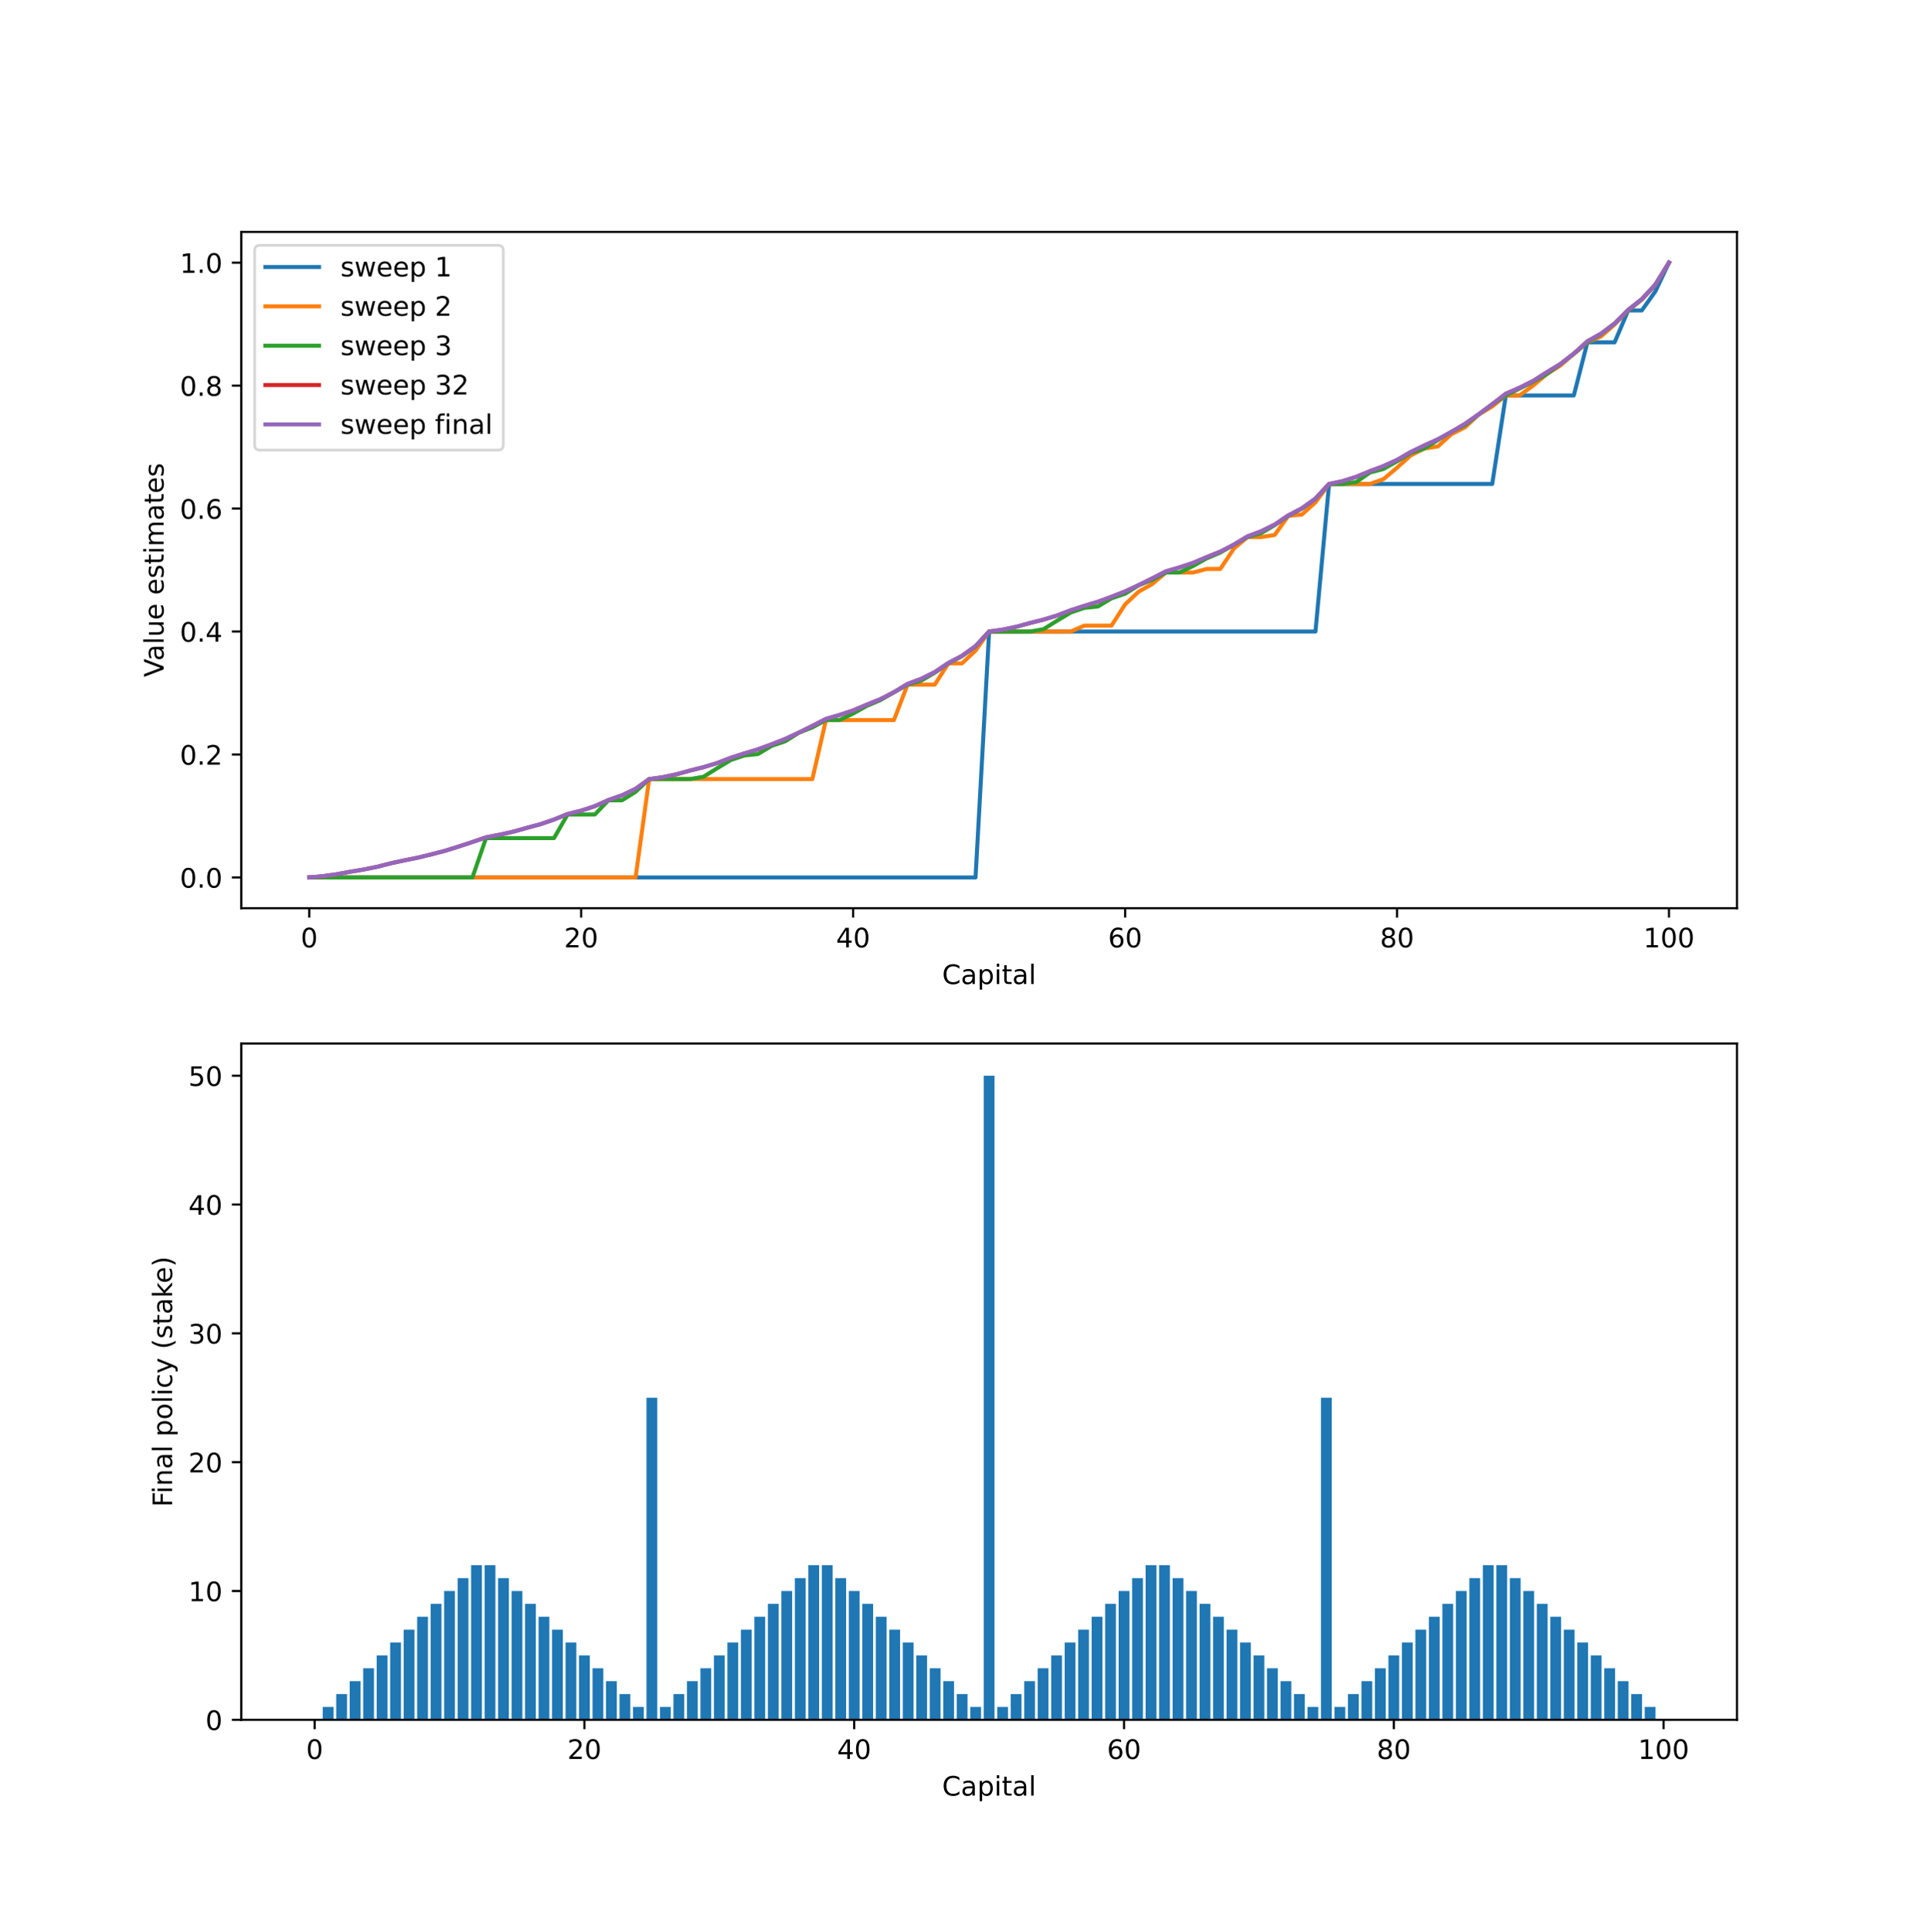 <?xml version="1.0" encoding="utf-8" standalone="no"?>
<!DOCTYPE svg PUBLIC "-//W3C//DTD SVG 1.1//EN"
  "http://www.w3.org/Graphics/SVG/1.1/DTD/svg11.dtd">
<!-- Created with matplotlib (https://matplotlib.org/) -->
<svg height="720.72pt" version="1.1" viewBox="0 0 720 720.72" width="720pt" xmlns="http://www.w3.org/2000/svg" xmlns:xlink="http://www.w3.org/1999/xlink">
 <defs>
  <style type="text/css">*{stroke-linecap:butt;stroke-linejoin:round;}</style>
 </defs>
 <g id="figure_1">
  <g id="patch_1">
   <path d="M 0 720.72 
L 720 720.72 
L 720 0 
L 0 0 
z
" style="fill:#ffffff;"/>
  </g>
  <g id="axes_1">
   <g id="patch_2">
    <path d="M 90 338.738 
L 648 338.738 
L 648 86.486 
L 90 86.486 
z
" style="fill:#ffffff;"/>
   </g>
   <g id="matplotlib.axis_1">
    <g id="xtick_1">
     <g id="line2d_1">
      <defs>
       <path d="M 0 0 
L 0 3.5 
" id="m6b351e60d0" style="stroke:#000000;stroke-width:0.8;"/>
      </defs>
      <g>
       <use style="stroke:#000000;stroke-width:0.8;" x="115.364" xlink:href="#m6b351e60d0" y="338.738"/>
      </g>
     </g>
     <g id="text_1">
      <!-- 0 -->
      <g transform="translate(112.182 353.337)scale(0.1 -0.1)">
       <defs>
        <path d="M 31.781 66.406 
Q 24.172 66.406 20.328 58.906 
Q 16.5 51.422 16.5 36.375 
Q 16.5 21.391 20.328 13.891 
Q 24.172 6.391 31.781 6.391 
Q 39.453 6.391 43.281 13.891 
Q 47.125 21.391 47.125 36.375 
Q 47.125 51.422 43.281 58.906 
Q 39.453 66.406 31.781 66.406 
z
M 31.781 74.219 
Q 44.047 74.219 50.516 64.516 
Q 56.984 54.828 56.984 36.375 
Q 56.984 17.969 50.516 8.266 
Q 44.047 -1.422 31.781 -1.422 
Q 19.531 -1.422 13.062 8.266 
Q 6.594 17.969 6.594 36.375 
Q 6.594 54.828 13.062 64.516 
Q 19.531 74.219 31.781 74.219 
z
" id="DejaVuSans-48"/>
       </defs>
       <use xlink:href="#DejaVuSans-48"/>
      </g>
     </g>
    </g>
    <g id="xtick_2">
     <g id="line2d_2">
      <g>
       <use style="stroke:#000000;stroke-width:0.8;" x="216.818" xlink:href="#m6b351e60d0" y="338.738"/>
      </g>
     </g>
     <g id="text_2">
      <!-- 20 -->
      <g transform="translate(210.456 353.337)scale(0.1 -0.1)">
       <defs>
        <path d="M 19.188 8.297 
L 53.609 8.297 
L 53.609 0 
L 7.328 0 
L 7.328 8.297 
Q 12.938 14.109 22.625 23.891 
Q 32.328 33.688 34.812 36.531 
Q 39.547 41.844 41.422 45.531 
Q 43.312 49.219 43.312 52.781 
Q 43.312 58.594 39.234 62.25 
Q 35.156 65.922 28.609 65.922 
Q 23.969 65.922 18.812 64.312 
Q 13.672 62.703 7.812 59.422 
L 7.812 69.391 
Q 13.766 71.781 18.938 73 
Q 24.125 74.219 28.422 74.219 
Q 39.75 74.219 46.484 68.547 
Q 53.219 62.891 53.219 53.422 
Q 53.219 48.922 51.531 44.891 
Q 49.859 40.875 45.406 35.406 
Q 44.188 33.984 37.641 27.219 
Q 31.109 20.453 19.188 8.297 
z
" id="DejaVuSans-50"/>
       </defs>
       <use xlink:href="#DejaVuSans-50"/>
       <use x="63.623" xlink:href="#DejaVuSans-48"/>
      </g>
     </g>
    </g>
    <g id="xtick_3">
     <g id="line2d_3">
      <g>
       <use style="stroke:#000000;stroke-width:0.8;" x="318.273" xlink:href="#m6b351e60d0" y="338.738"/>
      </g>
     </g>
     <g id="text_3">
      <!-- 40 -->
      <g transform="translate(311.91 353.337)scale(0.1 -0.1)">
       <defs>
        <path d="M 37.797 64.312 
L 12.891 25.391 
L 37.797 25.391 
z
M 35.203 72.906 
L 47.609 72.906 
L 47.609 25.391 
L 58.016 25.391 
L 58.016 17.188 
L 47.609 17.188 
L 47.609 0 
L 37.797 0 
L 37.797 17.188 
L 4.891 17.188 
L 4.891 26.703 
z
" id="DejaVuSans-52"/>
       </defs>
       <use xlink:href="#DejaVuSans-52"/>
       <use x="63.623" xlink:href="#DejaVuSans-48"/>
      </g>
     </g>
    </g>
    <g id="xtick_4">
     <g id="line2d_4">
      <g>
       <use style="stroke:#000000;stroke-width:0.8;" x="419.727" xlink:href="#m6b351e60d0" y="338.738"/>
      </g>
     </g>
     <g id="text_4">
      <!-- 60 -->
      <g transform="translate(413.365 353.337)scale(0.1 -0.1)">
       <defs>
        <path d="M 33.016 40.375 
Q 26.375 40.375 22.484 35.828 
Q 18.609 31.297 18.609 23.391 
Q 18.609 15.531 22.484 10.953 
Q 26.375 6.391 33.016 6.391 
Q 39.656 6.391 43.531 10.953 
Q 47.406 15.531 47.406 23.391 
Q 47.406 31.297 43.531 35.828 
Q 39.656 40.375 33.016 40.375 
z
M 52.594 71.297 
L 52.594 62.312 
Q 48.875 64.062 45.094 64.984 
Q 41.312 65.922 37.594 65.922 
Q 27.828 65.922 22.672 59.328 
Q 17.531 52.734 16.797 39.406 
Q 19.672 43.656 24.016 45.922 
Q 28.375 48.188 33.594 48.188 
Q 44.578 48.188 50.953 41.516 
Q 57.328 34.859 57.328 23.391 
Q 57.328 12.156 50.688 5.359 
Q 44.047 -1.422 33.016 -1.422 
Q 20.359 -1.422 13.672 8.266 
Q 6.984 17.969 6.984 36.375 
Q 6.984 53.656 15.188 63.938 
Q 23.391 74.219 37.203 74.219 
Q 40.922 74.219 44.703 73.484 
Q 48.484 72.75 52.594 71.297 
z
" id="DejaVuSans-54"/>
       </defs>
       <use xlink:href="#DejaVuSans-54"/>
       <use x="63.623" xlink:href="#DejaVuSans-48"/>
      </g>
     </g>
    </g>
    <g id="xtick_5">
     <g id="line2d_5">
      <g>
       <use style="stroke:#000000;stroke-width:0.8;" x="521.182" xlink:href="#m6b351e60d0" y="338.738"/>
      </g>
     </g>
     <g id="text_5">
      <!-- 80 -->
      <g transform="translate(514.819 353.337)scale(0.1 -0.1)">
       <defs>
        <path d="M 31.781 34.625 
Q 24.75 34.625 20.719 30.859 
Q 16.703 27.094 16.703 20.516 
Q 16.703 13.922 20.719 10.156 
Q 24.75 6.391 31.781 6.391 
Q 38.812 6.391 42.859 10.172 
Q 46.922 13.969 46.922 20.516 
Q 46.922 27.094 42.891 30.859 
Q 38.875 34.625 31.781 34.625 
z
M 21.922 38.812 
Q 15.578 40.375 12.031 44.719 
Q 8.5 49.078 8.5 55.328 
Q 8.5 64.062 14.719 69.141 
Q 20.953 74.219 31.781 74.219 
Q 42.672 74.219 48.875 69.141 
Q 55.078 64.062 55.078 55.328 
Q 55.078 49.078 51.531 44.719 
Q 48 40.375 41.703 38.812 
Q 48.828 37.156 52.797 32.312 
Q 56.781 27.484 56.781 20.516 
Q 56.781 9.906 50.312 4.234 
Q 43.844 -1.422 31.781 -1.422 
Q 19.734 -1.422 13.25 4.234 
Q 6.781 9.906 6.781 20.516 
Q 6.781 27.484 10.781 32.312 
Q 14.797 37.156 21.922 38.812 
z
M 18.312 54.391 
Q 18.312 48.734 21.844 45.562 
Q 25.391 42.391 31.781 42.391 
Q 38.141 42.391 41.719 45.562 
Q 45.312 48.734 45.312 54.391 
Q 45.312 60.062 41.719 63.234 
Q 38.141 66.406 31.781 66.406 
Q 25.391 66.406 21.844 63.234 
Q 18.312 60.062 18.312 54.391 
z
" id="DejaVuSans-56"/>
       </defs>
       <use xlink:href="#DejaVuSans-56"/>
       <use x="63.623" xlink:href="#DejaVuSans-48"/>
      </g>
     </g>
    </g>
    <g id="xtick_6">
     <g id="line2d_6">
      <g>
       <use style="stroke:#000000;stroke-width:0.8;" x="622.636" xlink:href="#m6b351e60d0" y="338.738"/>
      </g>
     </g>
     <g id="text_6">
      <!-- 100 -->
      <g transform="translate(613.093 353.337)scale(0.1 -0.1)">
       <defs>
        <path d="M 12.406 8.297 
L 28.516 8.297 
L 28.516 63.922 
L 10.984 60.406 
L 10.984 69.391 
L 28.422 72.906 
L 38.281 72.906 
L 38.281 8.297 
L 54.391 8.297 
L 54.391 0 
L 12.406 0 
z
" id="DejaVuSans-49"/>
       </defs>
       <use xlink:href="#DejaVuSans-49"/>
       <use x="63.623" xlink:href="#DejaVuSans-48"/>
       <use x="127.246" xlink:href="#DejaVuSans-48"/>
      </g>
     </g>
    </g>
    <g id="text_7">
     <!-- Capital -->
     <g transform="translate(351.468 367.015)scale(0.1 -0.1)">
      <defs>
       <path d="M 64.406 67.281 
L 64.406 56.891 
Q 59.422 61.531 53.781 63.812 
Q 48.141 66.109 41.797 66.109 
Q 29.297 66.109 22.656 58.469 
Q 16.016 50.828 16.016 36.375 
Q 16.016 21.969 22.656 14.328 
Q 29.297 6.688 41.797 6.688 
Q 48.141 6.688 53.781 8.984 
Q 59.422 11.281 64.406 15.922 
L 64.406 5.609 
Q 59.234 2.094 53.438 0.328 
Q 47.656 -1.422 41.219 -1.422 
Q 24.656 -1.422 15.125 8.703 
Q 5.609 18.844 5.609 36.375 
Q 5.609 53.953 15.125 64.078 
Q 24.656 74.219 41.219 74.219 
Q 47.75 74.219 53.531 72.484 
Q 59.328 70.75 64.406 67.281 
z
" id="DejaVuSans-67"/>
       <path d="M 34.281 27.484 
Q 23.391 27.484 19.188 25 
Q 14.984 22.516 14.984 16.5 
Q 14.984 11.719 18.141 8.906 
Q 21.297 6.109 26.703 6.109 
Q 34.188 6.109 38.703 11.406 
Q 43.219 16.703 43.219 25.484 
L 43.219 27.484 
z
M 52.203 31.203 
L 52.203 0 
L 43.219 0 
L 43.219 8.297 
Q 40.141 3.328 35.547 0.953 
Q 30.953 -1.422 24.312 -1.422 
Q 15.922 -1.422 10.953 3.297 
Q 6 8.016 6 15.922 
Q 6 25.141 12.172 29.828 
Q 18.359 34.516 30.609 34.516 
L 43.219 34.516 
L 43.219 35.406 
Q 43.219 41.609 39.141 45 
Q 35.062 48.391 27.688 48.391 
Q 23 48.391 18.547 47.266 
Q 14.109 46.141 10.016 43.891 
L 10.016 52.203 
Q 14.938 54.109 19.578 55.047 
Q 24.219 56 28.609 56 
Q 40.484 56 46.344 49.844 
Q 52.203 43.703 52.203 31.203 
z
" id="DejaVuSans-97"/>
       <path d="M 18.109 8.203 
L 18.109 -20.797 
L 9.078 -20.797 
L 9.078 54.688 
L 18.109 54.688 
L 18.109 46.391 
Q 20.953 51.266 25.266 53.625 
Q 29.594 56 35.594 56 
Q 45.562 56 51.781 48.094 
Q 58.016 40.188 58.016 27.297 
Q 58.016 14.406 51.781 6.484 
Q 45.562 -1.422 35.594 -1.422 
Q 29.594 -1.422 25.266 0.953 
Q 20.953 3.328 18.109 8.203 
z
M 48.688 27.297 
Q 48.688 37.203 44.609 42.844 
Q 40.531 48.484 33.406 48.484 
Q 26.266 48.484 22.188 42.844 
Q 18.109 37.203 18.109 27.297 
Q 18.109 17.391 22.188 11.75 
Q 26.266 6.109 33.406 6.109 
Q 40.531 6.109 44.609 11.75 
Q 48.688 17.391 48.688 27.297 
z
" id="DejaVuSans-112"/>
       <path d="M 9.422 54.688 
L 18.406 54.688 
L 18.406 0 
L 9.422 0 
z
M 9.422 75.984 
L 18.406 75.984 
L 18.406 64.594 
L 9.422 64.594 
z
" id="DejaVuSans-105"/>
       <path d="M 18.312 70.219 
L 18.312 54.688 
L 36.812 54.688 
L 36.812 47.703 
L 18.312 47.703 
L 18.312 18.016 
Q 18.312 11.328 20.141 9.422 
Q 21.969 7.516 27.594 7.516 
L 36.812 7.516 
L 36.812 0 
L 27.594 0 
Q 17.188 0 13.234 3.875 
Q 9.281 7.766 9.281 18.016 
L 9.281 47.703 
L 2.688 47.703 
L 2.688 54.688 
L 9.281 54.688 
L 9.281 70.219 
z
" id="DejaVuSans-116"/>
       <path d="M 9.422 75.984 
L 18.406 75.984 
L 18.406 0 
L 9.422 0 
z
" id="DejaVuSans-108"/>
      </defs>
      <use xlink:href="#DejaVuSans-67"/>
      <use x="69.824" xlink:href="#DejaVuSans-97"/>
      <use x="131.104" xlink:href="#DejaVuSans-112"/>
      <use x="194.58" xlink:href="#DejaVuSans-105"/>
      <use x="222.363" xlink:href="#DejaVuSans-116"/>
      <use x="261.572" xlink:href="#DejaVuSans-97"/>
      <use x="322.852" xlink:href="#DejaVuSans-108"/>
     </g>
    </g>
   </g>
   <g id="matplotlib.axis_2">
    <g id="ytick_1">
     <g id="line2d_7">
      <defs>
       <path d="M 0 0 
L -3.5 0 
" id="mf29c9a1f19" style="stroke:#000000;stroke-width:0.8;"/>
      </defs>
      <g>
       <use style="stroke:#000000;stroke-width:0.8;" x="90" xlink:href="#mf29c9a1f19" y="327.272"/>
      </g>
     </g>
     <g id="text_8">
      <!-- 0.0 -->
      <g transform="translate(67.097 331.072)scale(0.1 -0.1)">
       <defs>
        <path d="M 10.688 12.406 
L 21 12.406 
L 21 0 
L 10.688 0 
z
" id="DejaVuSans-46"/>
       </defs>
       <use xlink:href="#DejaVuSans-48"/>
       <use x="63.623" xlink:href="#DejaVuSans-46"/>
       <use x="95.41" xlink:href="#DejaVuSans-48"/>
      </g>
     </g>
    </g>
    <g id="ytick_2">
     <g id="line2d_8">
      <g>
       <use style="stroke:#000000;stroke-width:0.8;" x="90" xlink:href="#mf29c9a1f19" y="281.408"/>
      </g>
     </g>
     <g id="text_9">
      <!-- 0.2 -->
      <g transform="translate(67.097 285.208)scale(0.1 -0.1)">
       <use xlink:href="#DejaVuSans-48"/>
       <use x="63.623" xlink:href="#DejaVuSans-46"/>
       <use x="95.41" xlink:href="#DejaVuSans-50"/>
      </g>
     </g>
    </g>
    <g id="ytick_3">
     <g id="line2d_9">
      <g>
       <use style="stroke:#000000;stroke-width:0.8;" x="90" xlink:href="#mf29c9a1f19" y="235.544"/>
      </g>
     </g>
     <g id="text_10">
      <!-- 0.4 -->
      <g transform="translate(67.097 239.344)scale(0.1 -0.1)">
       <use xlink:href="#DejaVuSans-48"/>
       <use x="63.623" xlink:href="#DejaVuSans-46"/>
       <use x="95.41" xlink:href="#DejaVuSans-52"/>
      </g>
     </g>
    </g>
    <g id="ytick_4">
     <g id="line2d_10">
      <g>
       <use style="stroke:#000000;stroke-width:0.8;" x="90" xlink:href="#mf29c9a1f19" y="189.68"/>
      </g>
     </g>
     <g id="text_11">
      <!-- 0.6 -->
      <g transform="translate(67.097 193.48)scale(0.1 -0.1)">
       <use xlink:href="#DejaVuSans-48"/>
       <use x="63.623" xlink:href="#DejaVuSans-46"/>
       <use x="95.41" xlink:href="#DejaVuSans-54"/>
      </g>
     </g>
    </g>
    <g id="ytick_5">
     <g id="line2d_11">
      <g>
       <use style="stroke:#000000;stroke-width:0.8;" x="90" xlink:href="#mf29c9a1f19" y="143.816"/>
      </g>
     </g>
     <g id="text_12">
      <!-- 0.8 -->
      <g transform="translate(67.097 147.616)scale(0.1 -0.1)">
       <use xlink:href="#DejaVuSans-48"/>
       <use x="63.623" xlink:href="#DejaVuSans-46"/>
       <use x="95.41" xlink:href="#DejaVuSans-56"/>
      </g>
     </g>
    </g>
    <g id="ytick_6">
     <g id="line2d_12">
      <g>
       <use style="stroke:#000000;stroke-width:0.8;" x="90" xlink:href="#mf29c9a1f19" y="97.952"/>
      </g>
     </g>
     <g id="text_13">
      <!-- 1.0 -->
      <g transform="translate(67.097 101.752)scale(0.1 -0.1)">
       <use xlink:href="#DejaVuSans-49"/>
       <use x="63.623" xlink:href="#DejaVuSans-46"/>
       <use x="95.41" xlink:href="#DejaVuSans-48"/>
      </g>
     </g>
    </g>
    <g id="text_14">
     <!-- Value estimates -->
     <g transform="translate(61.017 252.539)rotate(-90)scale(0.1 -0.1)">
      <defs>
       <path d="M 28.609 0 
L 0.781 72.906 
L 11.078 72.906 
L 34.188 11.531 
L 57.328 72.906 
L 67.578 72.906 
L 39.797 0 
z
" id="DejaVuSans-86"/>
       <path d="M 8.5 21.578 
L 8.5 54.688 
L 17.484 54.688 
L 17.484 21.922 
Q 17.484 14.156 20.5 10.266 
Q 23.531 6.391 29.594 6.391 
Q 36.859 6.391 41.078 11.031 
Q 45.312 15.672 45.312 23.688 
L 45.312 54.688 
L 54.297 54.688 
L 54.297 0 
L 45.312 0 
L 45.312 8.406 
Q 42.047 3.422 37.719 1 
Q 33.406 -1.422 27.688 -1.422 
Q 18.266 -1.422 13.375 4.438 
Q 8.5 10.297 8.5 21.578 
z
M 31.109 56 
z
" id="DejaVuSans-117"/>
       <path d="M 56.203 29.594 
L 56.203 25.203 
L 14.891 25.203 
Q 15.484 15.922 20.484 11.062 
Q 25.484 6.203 34.422 6.203 
Q 39.594 6.203 44.453 7.469 
Q 49.312 8.734 54.109 11.281 
L 54.109 2.781 
Q 49.266 0.734 44.188 -0.344 
Q 39.109 -1.422 33.891 -1.422 
Q 20.797 -1.422 13.156 6.188 
Q 5.516 13.812 5.516 26.812 
Q 5.516 40.234 12.766 48.109 
Q 20.016 56 32.328 56 
Q 43.359 56 49.781 48.891 
Q 56.203 41.797 56.203 29.594 
z
M 47.219 32.234 
Q 47.125 39.594 43.094 43.984 
Q 39.062 48.391 32.422 48.391 
Q 24.906 48.391 20.391 44.141 
Q 15.875 39.891 15.188 32.172 
z
" id="DejaVuSans-101"/>
       <path id="DejaVuSans-32"/>
       <path d="M 44.281 53.078 
L 44.281 44.578 
Q 40.484 46.531 36.375 47.5 
Q 32.281 48.484 27.875 48.484 
Q 21.188 48.484 17.844 46.438 
Q 14.5 44.391 14.5 40.281 
Q 14.5 37.156 16.891 35.375 
Q 19.281 33.594 26.516 31.984 
L 29.594 31.297 
Q 39.156 29.25 43.188 25.516 
Q 47.219 21.781 47.219 15.094 
Q 47.219 7.469 41.188 3.016 
Q 35.156 -1.422 24.609 -1.422 
Q 20.219 -1.422 15.453 -0.562 
Q 10.688 0.297 5.422 2 
L 5.422 11.281 
Q 10.406 8.688 15.234 7.391 
Q 20.062 6.109 24.812 6.109 
Q 31.156 6.109 34.562 8.281 
Q 37.984 10.453 37.984 14.406 
Q 37.984 18.062 35.516 20.016 
Q 33.062 21.969 24.703 23.781 
L 21.578 24.516 
Q 13.234 26.266 9.516 29.906 
Q 5.812 33.547 5.812 39.891 
Q 5.812 47.609 11.281 51.797 
Q 16.75 56 26.812 56 
Q 31.781 56 36.172 55.266 
Q 40.578 54.547 44.281 53.078 
z
" id="DejaVuSans-115"/>
       <path d="M 52 44.188 
Q 55.375 50.25 60.062 53.125 
Q 64.75 56 71.094 56 
Q 79.641 56 84.281 50.016 
Q 88.922 44.047 88.922 33.016 
L 88.922 0 
L 79.891 0 
L 79.891 32.719 
Q 79.891 40.578 77.094 44.375 
Q 74.312 48.188 68.609 48.188 
Q 61.625 48.188 57.562 43.547 
Q 53.516 38.922 53.516 30.906 
L 53.516 0 
L 44.484 0 
L 44.484 32.719 
Q 44.484 40.625 41.703 44.406 
Q 38.922 48.188 33.109 48.188 
Q 26.219 48.188 22.156 43.531 
Q 18.109 38.875 18.109 30.906 
L 18.109 0 
L 9.078 0 
L 9.078 54.688 
L 18.109 54.688 
L 18.109 46.188 
Q 21.188 51.219 25.484 53.609 
Q 29.781 56 35.688 56 
Q 41.656 56 45.828 52.969 
Q 50 49.953 52 44.188 
z
" id="DejaVuSans-109"/>
      </defs>
      <use xlink:href="#DejaVuSans-86"/>
      <use x="60.658" xlink:href="#DejaVuSans-97"/>
      <use x="121.938" xlink:href="#DejaVuSans-108"/>
      <use x="149.721" xlink:href="#DejaVuSans-117"/>
      <use x="213.1" xlink:href="#DejaVuSans-101"/>
      <use x="274.623" xlink:href="#DejaVuSans-32"/>
      <use x="306.41" xlink:href="#DejaVuSans-101"/>
      <use x="367.934" xlink:href="#DejaVuSans-115"/>
      <use x="420.033" xlink:href="#DejaVuSans-116"/>
      <use x="459.242" xlink:href="#DejaVuSans-105"/>
      <use x="487.025" xlink:href="#DejaVuSans-109"/>
      <use x="584.438" xlink:href="#DejaVuSans-97"/>
      <use x="645.717" xlink:href="#DejaVuSans-116"/>
      <use x="684.926" xlink:href="#DejaVuSans-101"/>
      <use x="746.449" xlink:href="#DejaVuSans-115"/>
     </g>
    </g>
   </g>
   <g id="line2d_13">
    <path clip-path="url(#pc346e6a079)" d="M 115.364 327.272 
L 120.436 327.272 
L 125.509 327.272 
L 130.582 327.272 
L 135.655 327.272 
L 140.727 327.272 
L 145.8 327.272 
L 150.873 327.272 
L 155.945 327.272 
L 161.018 327.272 
L 166.091 327.272 
L 171.164 327.272 
L 176.236 327.272 
L 181.309 327.272 
L 186.382 327.272 
L 191.455 327.272 
L 196.527 327.272 
L 201.6 327.272 
L 206.673 327.272 
L 211.745 327.272 
L 216.818 327.272 
L 221.891 327.272 
L 226.964 327.272 
L 232.036 327.272 
L 237.109 327.272 
L 242.182 327.272 
L 247.255 327.272 
L 252.327 327.272 
L 257.4 327.272 
L 262.473 327.272 
L 267.545 327.272 
L 272.618 327.272 
L 277.691 327.272 
L 282.764 327.272 
L 287.836 327.272 
L 292.909 327.272 
L 297.982 327.272 
L 303.055 327.272 
L 308.127 327.272 
L 313.2 327.272 
L 318.273 327.272 
L 323.345 327.272 
L 328.418 327.272 
L 333.491 327.272 
L 338.564 327.272 
L 343.636 327.272 
L 348.709 327.272 
L 353.782 327.272 
L 358.855 327.272 
L 363.927 327.272 
L 369 235.544 
L 374.073 235.544 
L 379.145 235.544 
L 384.218 235.544 
L 389.291 235.544 
L 394.364 235.544 
L 399.436 235.544 
L 404.509 235.544 
L 409.582 235.544 
L 414.655 235.544 
L 419.727 235.544 
L 424.8 235.544 
L 429.873 235.544 
L 434.945 235.544 
L 440.018 235.544 
L 445.091 235.544 
L 450.164 235.544 
L 455.236 235.544 
L 460.309 235.544 
L 465.382 235.544 
L 470.455 235.544 
L 475.527 235.544 
L 480.6 235.544 
L 485.673 235.544 
L 490.745 235.544 
L 495.818 180.508 
L 500.891 180.508 
L 505.964 180.508 
L 511.036 180.508 
L 516.109 180.508 
L 521.182 180.508 
L 526.255 180.508 
L 531.327 180.508 
L 536.4 180.508 
L 541.473 180.508 
L 546.545 180.508 
L 551.618 180.508 
L 556.691 180.508 
L 561.764 147.486 
L 566.836 147.486 
L 571.909 147.486 
L 576.982 147.486 
L 582.055 147.486 
L 587.127 147.486 
L 592.2 127.672 
L 597.273 127.672 
L 602.345 127.672 
L 607.418 115.784 
L 612.491 115.784 
L 617.564 108.652 
L 622.636 97.952 
" style="fill:none;stroke:#1f77b4;stroke-linecap:square;stroke-width:1.5;"/>
   </g>
   <g id="line2d_14">
    <path clip-path="url(#pc346e6a079)" d="M 115.364 327.272 
L 120.436 327.272 
L 125.509 327.272 
L 130.582 327.272 
L 135.655 327.272 
L 140.727 327.272 
L 145.8 327.272 
L 150.873 327.272 
L 155.945 327.272 
L 161.018 327.272 
L 166.091 327.272 
L 171.164 327.272 
L 176.236 327.272 
L 181.309 327.272 
L 186.382 327.272 
L 191.455 327.272 
L 196.527 327.272 
L 201.6 327.272 
L 206.673 327.272 
L 211.745 327.272 
L 216.818 327.272 
L 221.891 327.272 
L 226.964 327.272 
L 232.036 327.272 
L 237.109 327.272 
L 242.182 290.581 
L 247.255 290.581 
L 252.327 290.581 
L 257.4 290.581 
L 262.473 290.581 
L 267.545 290.581 
L 272.618 290.581 
L 277.691 290.581 
L 282.764 290.581 
L 287.836 290.581 
L 292.909 290.581 
L 297.982 290.581 
L 303.055 290.581 
L 308.127 268.566 
L 313.2 268.566 
L 318.273 268.566 
L 323.345 268.566 
L 328.418 268.566 
L 333.491 268.566 
L 338.564 255.358 
L 343.636 255.358 
L 348.709 255.358 
L 353.782 247.432 
L 358.855 247.432 
L 363.927 242.677 
L 369 235.544 
L 374.073 235.544 
L 379.145 235.544 
L 384.218 235.544 
L 389.291 235.544 
L 394.364 235.544 
L 399.436 235.544 
L 404.509 233.343 
L 409.582 233.343 
L 414.655 233.343 
L 419.727 225.418 
L 424.8 220.662 
L 429.873 217.809 
L 434.945 213.53 
L 440.018 213.53 
L 445.091 213.53 
L 450.164 212.209 
L 455.236 212.209 
L 460.309 204.601 
L 465.382 200.321 
L 470.455 200.321 
L 475.527 199.528 
L 480.6 192.396 
L 485.673 191.92 
L 490.745 187.355 
L 495.818 180.508 
L 500.891 180.508 
L 505.964 180.508 
L 511.036 180.508 
L 516.109 178.711 
L 521.182 174.432 
L 526.255 169.867 
L 531.327 167.299 
L 536.4 166.506 
L 541.473 161.941 
L 546.545 159.373 
L 551.618 154.618 
L 556.691 151.594 
L 561.764 147.486 
L 566.836 147.486 
L 571.909 143.84 
L 576.982 139.56 
L 582.055 136.346 
L 587.127 131.952 
L 592.2 127.672 
L 597.273 125.485 
L 602.345 120.988 
L 607.418 115.784 
L 612.491 111.774 
L 617.564 106.245 
L 622.636 97.952 
" style="fill:none;stroke:#ff7f0e;stroke-linecap:square;stroke-width:1.5;"/>
   </g>
   <g id="line2d_15">
    <path clip-path="url(#pc346e6a079)" d="M 115.364 327.272 
L 120.436 327.272 
L 125.509 327.272 
L 130.582 327.272 
L 135.655 327.272 
L 140.727 327.272 
L 145.8 327.272 
L 150.873 327.272 
L 155.945 327.272 
L 161.018 327.272 
L 166.091 327.272 
L 171.164 327.272 
L 176.236 327.272 
L 181.309 312.596 
L 186.382 312.596 
L 191.455 312.596 
L 196.527 312.596 
L 201.6 312.596 
L 206.673 312.596 
L 211.745 303.79 
L 216.818 303.79 
L 221.891 303.79 
L 226.964 298.506 
L 232.036 298.506 
L 237.109 295.336 
L 242.182 290.581 
L 247.255 290.581 
L 252.327 290.581 
L 257.4 290.581 
L 262.473 289.701 
L 267.545 286.53 
L 272.618 283.487 
L 277.691 281.775 
L 282.764 281.247 
L 287.836 278.204 
L 292.909 276.492 
L 297.982 273.322 
L 303.055 271.305 
L 308.127 268.566 
L 313.2 268.566 
L 318.273 266.136 
L 323.345 263.283 
L 328.418 261.14 
L 333.491 258.211 
L 338.564 255.358 
L 343.636 253.899 
L 348.709 250.902 
L 353.782 247.432 
L 358.855 244.759 
L 363.927 241.073 
L 369 235.544 
L 374.073 235.544 
L 379.145 235.544 
L 384.218 235.544 
L 389.291 234.664 
L 394.364 231.494 
L 399.436 228.45 
L 404.509 226.739 
L 409.582 226.21 
L 414.655 223.167 
L 419.727 221.455 
L 424.8 218.285 
L 429.873 216.269 
L 434.945 213.53 
L 440.018 213.53 
L 445.091 211.099 
L 450.164 208.246 
L 455.236 206.103 
L 460.309 203.174 
L 465.382 200.321 
L 470.455 198.863 
L 475.527 195.865 
L 480.6 192.396 
L 485.673 189.722 
L 490.745 186.036 
L 495.818 180.508 
L 500.891 180.508 
L 505.964 179.789 
L 511.036 176.251 
L 516.109 174.907 
L 521.182 172.054 
L 526.255 168.942 
L 531.327 167.299 
L 536.4 164.129 
L 541.473 161.085 
L 546.545 158.499 
L 551.618 154.618 
L 556.691 150.803 
L 561.764 147.486 
L 566.836 144.932 
L 571.909 142.413 
L 576.982 139.56 
L 582.055 135.832 
L 587.127 131.952 
L 592.2 127.672 
L 597.273 124.629 
L 602.345 120.68 
L 607.418 115.784 
L 612.491 111.589 
L 617.564 106.134 
L 622.636 97.952 
" style="fill:none;stroke:#2ca02c;stroke-linecap:square;stroke-width:1.5;"/>
   </g>
   <g id="line2d_16">
    <path clip-path="url(#pc346e6a079)" d="M 115.364 327.272 
L 120.436 326.799 
L 125.509 326.088 
L 130.582 325.157 
L 135.655 324.312 
L 140.727 323.286 
L 145.8 321.983 
L 150.873 320.894 
L 155.945 319.871 
L 161.018 318.63 
L 166.091 317.305 
L 171.164 315.725 
L 176.236 314.05 
L 181.309 312.312 
L 186.382 311.327 
L 191.455 310.204 
L 196.527 308.769 
L 201.6 307.411 
L 206.673 305.668 
L 211.745 303.62 
L 216.818 302.355 
L 221.891 300.679 
L 226.964 298.404 
L 232.036 296.64 
L 237.109 294.216 
L 242.182 290.581 
L 247.255 289.871 
L 252.327 288.805 
L 257.4 287.408 
L 262.473 286.14 
L 267.545 284.601 
L 272.618 282.648 
L 277.691 281.014 
L 282.764 279.479 
L 287.836 277.618 
L 292.909 275.631 
L 297.982 273.26 
L 303.055 270.748 
L 308.127 268.14 
L 313.2 266.662 
L 318.273 264.978 
L 323.345 262.826 
L 328.418 260.789 
L 333.491 258.174 
L 338.564 255.102 
L 343.636 253.205 
L 348.709 250.691 
L 353.782 247.279 
L 358.855 244.632 
L 363.927 240.997 
L 369 235.544 
L 374.073 234.834 
L 379.145 233.768 
L 384.218 232.371 
L 389.291 231.104 
L 394.364 229.564 
L 399.436 227.611 
L 404.509 225.977 
L 409.582 224.442 
L 414.655 222.581 
L 419.727 220.594 
L 424.8 218.223 
L 429.873 215.711 
L 434.945 213.103 
L 440.018 211.626 
L 445.091 209.942 
L 450.164 207.789 
L 455.236 205.752 
L 460.309 203.137 
L 465.382 200.065 
L 470.455 198.168 
L 475.527 195.654 
L 480.6 192.242 
L 485.673 189.596 
L 490.745 185.96 
L 495.818 180.508 
L 500.891 179.442 
L 505.964 177.843 
L 511.036 175.748 
L 516.109 173.846 
L 521.182 171.537 
L 526.255 168.607 
L 531.327 166.156 
L 536.4 163.854 
L 541.473 161.063 
L 546.545 158.082 
L 551.618 154.526 
L 556.691 150.757 
L 561.764 146.846 
L 566.836 144.629 
L 571.909 142.103 
L 576.982 138.875 
L 582.055 135.819 
L 587.127 131.897 
L 592.2 127.289 
L 597.273 124.443 
L 602.345 120.672 
L 607.418 115.554 
L 612.491 111.584 
L 617.564 106.132 
L 622.636 97.952 
" style="fill:none;stroke:#d62728;stroke-linecap:square;stroke-width:1.5;"/>
   </g>
   <g id="line2d_17">
    <path clip-path="url(#pc346e6a079)" d="M 115.364 327.272 
L 120.436 326.799 
L 125.509 326.088 
L 130.582 325.157 
L 135.655 324.312 
L 140.727 323.286 
L 145.8 321.983 
L 150.873 320.894 
L 155.945 319.871 
L 161.018 318.63 
L 166.091 317.305 
L 171.164 315.725 
L 176.236 314.05 
L 181.309 312.312 
L 186.382 311.327 
L 191.455 310.204 
L 196.527 308.769 
L 201.6 307.411 
L 206.673 305.668 
L 211.745 303.62 
L 216.818 302.355 
L 221.891 300.679 
L 226.964 298.404 
L 232.036 296.64 
L 237.109 294.216 
L 242.182 290.581 
L 247.255 289.871 
L 252.327 288.805 
L 257.4 287.408 
L 262.473 286.14 
L 267.545 284.601 
L 272.618 282.648 
L 277.691 281.014 
L 282.764 279.479 
L 287.836 277.618 
L 292.909 275.631 
L 297.982 273.26 
L 303.055 270.748 
L 308.127 268.14 
L 313.2 266.662 
L 318.273 264.978 
L 323.345 262.826 
L 328.418 260.789 
L 333.491 258.174 
L 338.564 255.102 
L 343.636 253.205 
L 348.709 250.691 
L 353.782 247.279 
L 358.855 244.632 
L 363.927 240.997 
L 369 235.544 
L 374.073 234.834 
L 379.145 233.768 
L 384.218 232.371 
L 389.291 231.104 
L 394.364 229.564 
L 399.436 227.611 
L 404.509 225.977 
L 409.582 224.442 
L 414.655 222.581 
L 419.727 220.594 
L 424.8 218.223 
L 429.873 215.711 
L 434.945 213.103 
L 440.018 211.626 
L 445.091 209.942 
L 450.164 207.789 
L 455.236 205.752 
L 460.309 203.137 
L 465.382 200.065 
L 470.455 198.168 
L 475.527 195.654 
L 480.6 192.242 
L 485.673 189.596 
L 490.745 185.96 
L 495.818 180.508 
L 500.891 179.442 
L 505.964 177.843 
L 511.036 175.748 
L 516.109 173.846 
L 521.182 171.537 
L 526.255 168.607 
L 531.327 166.156 
L 536.4 163.854 
L 541.473 161.063 
L 546.545 158.082 
L 551.618 154.526 
L 556.691 150.757 
L 561.764 146.846 
L 566.836 144.629 
L 571.909 142.103 
L 576.982 138.875 
L 582.055 135.819 
L 587.127 131.897 
L 592.2 127.289 
L 597.273 124.443 
L 602.345 120.672 
L 607.418 115.554 
L 612.491 111.584 
L 617.564 106.132 
L 622.636 97.952 
" style="fill:none;stroke:#9467bd;stroke-linecap:square;stroke-width:1.5;"/>
   </g>
   <g id="patch_3">
    <path d="M 90 338.738 
L 90 86.486 
" style="fill:none;stroke:#000000;stroke-linecap:square;stroke-linejoin:miter;stroke-width:0.8;"/>
   </g>
   <g id="patch_4">
    <path d="M 648 338.738 
L 648 86.486 
" style="fill:none;stroke:#000000;stroke-linecap:square;stroke-linejoin:miter;stroke-width:0.8;"/>
   </g>
   <g id="patch_5">
    <path d="M 90 338.738 
L 648 338.738 
" style="fill:none;stroke:#000000;stroke-linecap:square;stroke-linejoin:miter;stroke-width:0.8;"/>
   </g>
   <g id="patch_6">
    <path d="M 90 86.486 
L 648 86.486 
" style="fill:none;stroke:#000000;stroke-linecap:square;stroke-linejoin:miter;stroke-width:0.8;"/>
   </g>
   <g id="legend_1">
    <g id="patch_7">
     <path d="M 97 167.877 
L 185.762 167.877 
Q 187.762 167.877 187.762 165.877 
L 187.762 93.486 
Q 187.762 91.486 185.762 91.486 
L 97 91.486 
Q 95 91.486 95 93.486 
L 95 165.877 
Q 95 167.877 97 167.877 
z
" style="fill:#ffffff;opacity:0.8;stroke:#cccccc;stroke-linejoin:miter;"/>
    </g>
    <g id="line2d_18">
     <path d="M 99 99.585 
L 119 99.585 
" style="fill:none;stroke:#1f77b4;stroke-linecap:square;stroke-width:1.5;"/>
    </g>
    <g id="line2d_19"/>
    <g id="text_15">
     <!-- sweep 1 -->
     <g transform="translate(127 103.085)scale(0.1 -0.1)">
      <defs>
       <path d="M 4.203 54.688 
L 13.188 54.688 
L 24.422 12.016 
L 35.594 54.688 
L 46.188 54.688 
L 57.422 12.016 
L 68.609 54.688 
L 77.594 54.688 
L 63.281 0 
L 52.688 0 
L 40.922 44.828 
L 29.109 0 
L 18.5 0 
z
" id="DejaVuSans-119"/>
      </defs>
      <use xlink:href="#DejaVuSans-115"/>
      <use x="52.1" xlink:href="#DejaVuSans-119"/>
      <use x="133.887" xlink:href="#DejaVuSans-101"/>
      <use x="195.41" xlink:href="#DejaVuSans-101"/>
      <use x="256.934" xlink:href="#DejaVuSans-112"/>
      <use x="320.41" xlink:href="#DejaVuSans-32"/>
      <use x="352.197" xlink:href="#DejaVuSans-49"/>
     </g>
    </g>
    <g id="line2d_20">
     <path d="M 99 114.263 
L 119 114.263 
" style="fill:none;stroke:#ff7f0e;stroke-linecap:square;stroke-width:1.5;"/>
    </g>
    <g id="line2d_21"/>
    <g id="text_16">
     <!-- sweep 2 -->
     <g transform="translate(127 117.763)scale(0.1 -0.1)">
      <use xlink:href="#DejaVuSans-115"/>
      <use x="52.1" xlink:href="#DejaVuSans-119"/>
      <use x="133.887" xlink:href="#DejaVuSans-101"/>
      <use x="195.41" xlink:href="#DejaVuSans-101"/>
      <use x="256.934" xlink:href="#DejaVuSans-112"/>
      <use x="320.41" xlink:href="#DejaVuSans-32"/>
      <use x="352.197" xlink:href="#DejaVuSans-50"/>
     </g>
    </g>
    <g id="line2d_22">
     <path d="M 99 128.941 
L 119 128.941 
" style="fill:none;stroke:#2ca02c;stroke-linecap:square;stroke-width:1.5;"/>
    </g>
    <g id="line2d_23"/>
    <g id="text_17">
     <!-- sweep 3 -->
     <g transform="translate(127 132.441)scale(0.1 -0.1)">
      <defs>
       <path d="M 40.578 39.312 
Q 47.656 37.797 51.625 33 
Q 55.609 28.219 55.609 21.188 
Q 55.609 10.406 48.188 4.484 
Q 40.766 -1.422 27.094 -1.422 
Q 22.516 -1.422 17.656 -0.516 
Q 12.797 0.391 7.625 2.203 
L 7.625 11.719 
Q 11.719 9.328 16.594 8.109 
Q 21.484 6.891 26.812 6.891 
Q 36.078 6.891 40.938 10.547 
Q 45.797 14.203 45.797 21.188 
Q 45.797 27.641 41.281 31.266 
Q 36.766 34.906 28.719 34.906 
L 20.219 34.906 
L 20.219 43.016 
L 29.109 43.016 
Q 36.375 43.016 40.234 45.922 
Q 44.094 48.828 44.094 54.297 
Q 44.094 59.906 40.109 62.906 
Q 36.141 65.922 28.719 65.922 
Q 24.656 65.922 20.016 65.031 
Q 15.375 64.156 9.812 62.312 
L 9.812 71.094 
Q 15.438 72.656 20.344 73.438 
Q 25.25 74.219 29.594 74.219 
Q 40.828 74.219 47.359 69.109 
Q 53.906 64.016 53.906 55.328 
Q 53.906 49.266 50.438 45.094 
Q 46.969 40.922 40.578 39.312 
z
" id="DejaVuSans-51"/>
      </defs>
      <use xlink:href="#DejaVuSans-115"/>
      <use x="52.1" xlink:href="#DejaVuSans-119"/>
      <use x="133.887" xlink:href="#DejaVuSans-101"/>
      <use x="195.41" xlink:href="#DejaVuSans-101"/>
      <use x="256.934" xlink:href="#DejaVuSans-112"/>
      <use x="320.41" xlink:href="#DejaVuSans-32"/>
      <use x="352.197" xlink:href="#DejaVuSans-51"/>
     </g>
    </g>
    <g id="line2d_24">
     <path d="M 99 143.619 
L 119 143.619 
" style="fill:none;stroke:#d62728;stroke-linecap:square;stroke-width:1.5;"/>
    </g>
    <g id="line2d_25"/>
    <g id="text_18">
     <!-- sweep 32 -->
     <g transform="translate(127 147.119)scale(0.1 -0.1)">
      <use xlink:href="#DejaVuSans-115"/>
      <use x="52.1" xlink:href="#DejaVuSans-119"/>
      <use x="133.887" xlink:href="#DejaVuSans-101"/>
      <use x="195.41" xlink:href="#DejaVuSans-101"/>
      <use x="256.934" xlink:href="#DejaVuSans-112"/>
      <use x="320.41" xlink:href="#DejaVuSans-32"/>
      <use x="352.197" xlink:href="#DejaVuSans-51"/>
      <use x="415.82" xlink:href="#DejaVuSans-50"/>
     </g>
    </g>
    <g id="line2d_26">
     <path d="M 99 158.297 
L 119 158.297 
" style="fill:none;stroke:#9467bd;stroke-linecap:square;stroke-width:1.5;"/>
    </g>
    <g id="line2d_27"/>
    <g id="text_19">
     <!-- sweep final -->
     <g transform="translate(127 161.797)scale(0.1 -0.1)">
      <defs>
       <path d="M 37.109 75.984 
L 37.109 68.5 
L 28.516 68.5 
Q 23.688 68.5 21.797 66.547 
Q 19.922 64.594 19.922 59.516 
L 19.922 54.688 
L 34.719 54.688 
L 34.719 47.703 
L 19.922 47.703 
L 19.922 0 
L 10.891 0 
L 10.891 47.703 
L 2.297 47.703 
L 2.297 54.688 
L 10.891 54.688 
L 10.891 58.5 
Q 10.891 67.625 15.141 71.797 
Q 19.391 75.984 28.609 75.984 
z
" id="DejaVuSans-102"/>
       <path d="M 54.891 33.016 
L 54.891 0 
L 45.906 0 
L 45.906 32.719 
Q 45.906 40.484 42.875 44.328 
Q 39.844 48.188 33.797 48.188 
Q 26.516 48.188 22.312 43.547 
Q 18.109 38.922 18.109 30.906 
L 18.109 0 
L 9.078 0 
L 9.078 54.688 
L 18.109 54.688 
L 18.109 46.188 
Q 21.344 51.125 25.703 53.562 
Q 30.078 56 35.797 56 
Q 45.219 56 50.047 50.172 
Q 54.891 44.344 54.891 33.016 
z
" id="DejaVuSans-110"/>
      </defs>
      <use xlink:href="#DejaVuSans-115"/>
      <use x="52.1" xlink:href="#DejaVuSans-119"/>
      <use x="133.887" xlink:href="#DejaVuSans-101"/>
      <use x="195.41" xlink:href="#DejaVuSans-101"/>
      <use x="256.934" xlink:href="#DejaVuSans-112"/>
      <use x="320.41" xlink:href="#DejaVuSans-32"/>
      <use x="352.197" xlink:href="#DejaVuSans-102"/>
      <use x="387.402" xlink:href="#DejaVuSans-105"/>
      <use x="415.186" xlink:href="#DejaVuSans-110"/>
      <use x="478.564" xlink:href="#DejaVuSans-97"/>
      <use x="539.844" xlink:href="#DejaVuSans-108"/>
     </g>
    </g>
   </g>
  </g>
  <g id="axes_2">
   <g id="patch_8">
    <path d="M 90 641.441 
L 648 641.441 
L 648 389.189 
L 90 389.189 
z
" style="fill:#ffffff;"/>
   </g>
   <g id="patch_9">
    <path clip-path="url(#pceb21efdb6)" d="M 115.364 641.441 
L 119.39 641.441 
L 119.39 641.441 
L 115.364 641.441 
z
" style="fill:#1f77b4;"/>
   </g>
   <g id="patch_10">
    <path clip-path="url(#pceb21efdb6)" d="M 120.396 641.441 
L 124.422 641.441 
L 124.422 636.636 
L 120.396 636.636 
z
" style="fill:#1f77b4;"/>
   </g>
   <g id="patch_11">
    <path clip-path="url(#pceb21efdb6)" d="M 125.429 641.441 
L 129.455 641.441 
L 129.455 631.831 
L 125.429 631.831 
z
" style="fill:#1f77b4;"/>
   </g>
   <g id="patch_12">
    <path clip-path="url(#pceb21efdb6)" d="M 130.461 641.441 
L 134.487 641.441 
L 134.487 627.026 
L 130.461 627.026 
z
" style="fill:#1f77b4;"/>
   </g>
   <g id="patch_13">
    <path clip-path="url(#pceb21efdb6)" d="M 135.494 641.441 
L 139.519 641.441 
L 139.519 622.222 
L 135.494 622.222 
z
" style="fill:#1f77b4;"/>
   </g>
   <g id="patch_14">
    <path clip-path="url(#pceb21efdb6)" d="M 140.526 641.441 
L 144.552 641.441 
L 144.552 617.417 
L 140.526 617.417 
z
" style="fill:#1f77b4;"/>
   </g>
   <g id="patch_15">
    <path clip-path="url(#pceb21efdb6)" d="M 145.558 641.441 
L 149.584 641.441 
L 149.584 612.612 
L 145.558 612.612 
z
" style="fill:#1f77b4;"/>
   </g>
   <g id="patch_16">
    <path clip-path="url(#pceb21efdb6)" d="M 150.591 641.441 
L 154.617 641.441 
L 154.617 607.807 
L 150.591 607.807 
z
" style="fill:#1f77b4;"/>
   </g>
   <g id="patch_17">
    <path clip-path="url(#pceb21efdb6)" d="M 155.623 641.441 
L 159.649 641.441 
L 159.649 603.002 
L 155.623 603.002 
z
" style="fill:#1f77b4;"/>
   </g>
   <g id="patch_18">
    <path clip-path="url(#pceb21efdb6)" d="M 160.656 641.441 
L 164.682 641.441 
L 164.682 598.198 
L 160.656 598.198 
z
" style="fill:#1f77b4;"/>
   </g>
   <g id="patch_19">
    <path clip-path="url(#pceb21efdb6)" d="M 165.688 641.441 
L 169.714 641.441 
L 169.714 593.393 
L 165.688 593.393 
z
" style="fill:#1f77b4;"/>
   </g>
   <g id="patch_20">
    <path clip-path="url(#pceb21efdb6)" d="M 170.721 641.441 
L 174.747 641.441 
L 174.747 588.588 
L 170.721 588.588 
z
" style="fill:#1f77b4;"/>
   </g>
   <g id="patch_21">
    <path clip-path="url(#pceb21efdb6)" d="M 175.753 641.441 
L 179.779 641.441 
L 179.779 583.783 
L 175.753 583.783 
z
" style="fill:#1f77b4;"/>
   </g>
   <g id="patch_22">
    <path clip-path="url(#pceb21efdb6)" d="M 180.786 641.441 
L 184.812 641.441 
L 184.812 583.783 
L 180.786 583.783 
z
" style="fill:#1f77b4;"/>
   </g>
   <g id="patch_23">
    <path clip-path="url(#pceb21efdb6)" d="M 185.818 641.441 
L 189.844 641.441 
L 189.844 588.588 
L 185.818 588.588 
z
" style="fill:#1f77b4;"/>
   </g>
   <g id="patch_24">
    <path clip-path="url(#pceb21efdb6)" d="M 190.851 641.441 
L 194.877 641.441 
L 194.877 593.393 
L 190.851 593.393 
z
" style="fill:#1f77b4;"/>
   </g>
   <g id="patch_25">
    <path clip-path="url(#pceb21efdb6)" d="M 195.883 641.441 
L 199.909 641.441 
L 199.909 598.198 
L 195.883 598.198 
z
" style="fill:#1f77b4;"/>
   </g>
   <g id="patch_26">
    <path clip-path="url(#pceb21efdb6)" d="M 200.916 641.441 
L 204.942 641.441 
L 204.942 603.002 
L 200.916 603.002 
z
" style="fill:#1f77b4;"/>
   </g>
   <g id="patch_27">
    <path clip-path="url(#pceb21efdb6)" d="M 205.948 641.441 
L 209.974 641.441 
L 209.974 607.807 
L 205.948 607.807 
z
" style="fill:#1f77b4;"/>
   </g>
   <g id="patch_28">
    <path clip-path="url(#pceb21efdb6)" d="M 210.981 641.441 
L 215.006 641.441 
L 215.006 612.612 
L 210.981 612.612 
z
" style="fill:#1f77b4;"/>
   </g>
   <g id="patch_29">
    <path clip-path="url(#pceb21efdb6)" d="M 216.013 641.441 
L 220.039 641.441 
L 220.039 617.417 
L 216.013 617.417 
z
" style="fill:#1f77b4;"/>
   </g>
   <g id="patch_30">
    <path clip-path="url(#pceb21efdb6)" d="M 221.045 641.441 
L 225.071 641.441 
L 225.071 622.222 
L 221.045 622.222 
z
" style="fill:#1f77b4;"/>
   </g>
   <g id="patch_31">
    <path clip-path="url(#pceb21efdb6)" d="M 226.078 641.441 
L 230.104 641.441 
L 230.104 627.026 
L 226.078 627.026 
z
" style="fill:#1f77b4;"/>
   </g>
   <g id="patch_32">
    <path clip-path="url(#pceb21efdb6)" d="M 231.11 641.441 
L 235.136 641.441 
L 235.136 631.831 
L 231.11 631.831 
z
" style="fill:#1f77b4;"/>
   </g>
   <g id="patch_33">
    <path clip-path="url(#pceb21efdb6)" d="M 236.143 641.441 
L 240.169 641.441 
L 240.169 636.636 
L 236.143 636.636 
z
" style="fill:#1f77b4;"/>
   </g>
   <g id="patch_34">
    <path clip-path="url(#pceb21efdb6)" d="M 241.175 641.441 
L 245.201 641.441 
L 245.201 521.321 
L 241.175 521.321 
z
" style="fill:#1f77b4;"/>
   </g>
   <g id="patch_35">
    <path clip-path="url(#pceb21efdb6)" d="M 246.208 641.441 
L 250.234 641.441 
L 250.234 636.636 
L 246.208 636.636 
z
" style="fill:#1f77b4;"/>
   </g>
   <g id="patch_36">
    <path clip-path="url(#pceb21efdb6)" d="M 251.24 641.441 
L 255.266 641.441 
L 255.266 631.831 
L 251.24 631.831 
z
" style="fill:#1f77b4;"/>
   </g>
   <g id="patch_37">
    <path clip-path="url(#pceb21efdb6)" d="M 256.273 641.441 
L 260.299 641.441 
L 260.299 627.026 
L 256.273 627.026 
z
" style="fill:#1f77b4;"/>
   </g>
   <g id="patch_38">
    <path clip-path="url(#pceb21efdb6)" d="M 261.305 641.441 
L 265.331 641.441 
L 265.331 622.222 
L 261.305 622.222 
z
" style="fill:#1f77b4;"/>
   </g>
   <g id="patch_39">
    <path clip-path="url(#pceb21efdb6)" d="M 266.338 641.441 
L 270.364 641.441 
L 270.364 617.417 
L 266.338 617.417 
z
" style="fill:#1f77b4;"/>
   </g>
   <g id="patch_40">
    <path clip-path="url(#pceb21efdb6)" d="M 271.37 641.441 
L 275.396 641.441 
L 275.396 612.612 
L 271.37 612.612 
z
" style="fill:#1f77b4;"/>
   </g>
   <g id="patch_41">
    <path clip-path="url(#pceb21efdb6)" d="M 276.403 641.441 
L 280.429 641.441 
L 280.429 607.807 
L 276.403 607.807 
z
" style="fill:#1f77b4;"/>
   </g>
   <g id="patch_42">
    <path clip-path="url(#pceb21efdb6)" d="M 281.435 641.441 
L 285.461 641.441 
L 285.461 603.002 
L 281.435 603.002 
z
" style="fill:#1f77b4;"/>
   </g>
   <g id="patch_43">
    <path clip-path="url(#pceb21efdb6)" d="M 286.468 641.441 
L 290.494 641.441 
L 290.494 598.198 
L 286.468 598.198 
z
" style="fill:#1f77b4;"/>
   </g>
   <g id="patch_44">
    <path clip-path="url(#pceb21efdb6)" d="M 291.5 641.441 
L 295.526 641.441 
L 295.526 593.393 
L 291.5 593.393 
z
" style="fill:#1f77b4;"/>
   </g>
   <g id="patch_45">
    <path clip-path="url(#pceb21efdb6)" d="M 296.532 641.441 
L 300.558 641.441 
L 300.558 588.588 
L 296.532 588.588 
z
" style="fill:#1f77b4;"/>
   </g>
   <g id="patch_46">
    <path clip-path="url(#pceb21efdb6)" d="M 301.565 641.441 
L 305.591 641.441 
L 305.591 583.783 
L 301.565 583.783 
z
" style="fill:#1f77b4;"/>
   </g>
   <g id="patch_47">
    <path clip-path="url(#pceb21efdb6)" d="M 306.597 641.441 
L 310.623 641.441 
L 310.623 583.783 
L 306.597 583.783 
z
" style="fill:#1f77b4;"/>
   </g>
   <g id="patch_48">
    <path clip-path="url(#pceb21efdb6)" d="M 311.63 641.441 
L 315.656 641.441 
L 315.656 588.588 
L 311.63 588.588 
z
" style="fill:#1f77b4;"/>
   </g>
   <g id="patch_49">
    <path clip-path="url(#pceb21efdb6)" d="M 316.662 641.441 
L 320.688 641.441 
L 320.688 593.393 
L 316.662 593.393 
z
" style="fill:#1f77b4;"/>
   </g>
   <g id="patch_50">
    <path clip-path="url(#pceb21efdb6)" d="M 321.695 641.441 
L 325.721 641.441 
L 325.721 598.198 
L 321.695 598.198 
z
" style="fill:#1f77b4;"/>
   </g>
   <g id="patch_51">
    <path clip-path="url(#pceb21efdb6)" d="M 326.727 641.441 
L 330.753 641.441 
L 330.753 603.002 
L 326.727 603.002 
z
" style="fill:#1f77b4;"/>
   </g>
   <g id="patch_52">
    <path clip-path="url(#pceb21efdb6)" d="M 331.76 641.441 
L 335.786 641.441 
L 335.786 607.807 
L 331.76 607.807 
z
" style="fill:#1f77b4;"/>
   </g>
   <g id="patch_53">
    <path clip-path="url(#pceb21efdb6)" d="M 336.792 641.441 
L 340.818 641.441 
L 340.818 612.612 
L 336.792 612.612 
z
" style="fill:#1f77b4;"/>
   </g>
   <g id="patch_54">
    <path clip-path="url(#pceb21efdb6)" d="M 341.825 641.441 
L 345.851 641.441 
L 345.851 617.417 
L 341.825 617.417 
z
" style="fill:#1f77b4;"/>
   </g>
   <g id="patch_55">
    <path clip-path="url(#pceb21efdb6)" d="M 346.857 641.441 
L 350.883 641.441 
L 350.883 622.222 
L 346.857 622.222 
z
" style="fill:#1f77b4;"/>
   </g>
   <g id="patch_56">
    <path clip-path="url(#pceb21efdb6)" d="M 351.89 641.441 
L 355.916 641.441 
L 355.916 627.026 
L 351.89 627.026 
z
" style="fill:#1f77b4;"/>
   </g>
   <g id="patch_57">
    <path clip-path="url(#pceb21efdb6)" d="M 356.922 641.441 
L 360.948 641.441 
L 360.948 631.831 
L 356.922 631.831 
z
" style="fill:#1f77b4;"/>
   </g>
   <g id="patch_58">
    <path clip-path="url(#pceb21efdb6)" d="M 361.955 641.441 
L 365.981 641.441 
L 365.981 636.636 
L 361.955 636.636 
z
" style="fill:#1f77b4;"/>
   </g>
   <g id="patch_59">
    <path clip-path="url(#pceb21efdb6)" d="M 366.987 641.441 
L 371.013 641.441 
L 371.013 401.201 
L 366.987 401.201 
z
" style="fill:#1f77b4;"/>
   </g>
   <g id="patch_60">
    <path clip-path="url(#pceb21efdb6)" d="M 372.019 641.441 
L 376.045 641.441 
L 376.045 636.636 
L 372.019 636.636 
z
" style="fill:#1f77b4;"/>
   </g>
   <g id="patch_61">
    <path clip-path="url(#pceb21efdb6)" d="M 377.052 641.441 
L 381.078 641.441 
L 381.078 631.831 
L 377.052 631.831 
z
" style="fill:#1f77b4;"/>
   </g>
   <g id="patch_62">
    <path clip-path="url(#pceb21efdb6)" d="M 382.084 641.441 
L 386.11 641.441 
L 386.11 627.026 
L 382.084 627.026 
z
" style="fill:#1f77b4;"/>
   </g>
   <g id="patch_63">
    <path clip-path="url(#pceb21efdb6)" d="M 387.117 641.441 
L 391.143 641.441 
L 391.143 622.222 
L 387.117 622.222 
z
" style="fill:#1f77b4;"/>
   </g>
   <g id="patch_64">
    <path clip-path="url(#pceb21efdb6)" d="M 392.149 641.441 
L 396.175 641.441 
L 396.175 617.417 
L 392.149 617.417 
z
" style="fill:#1f77b4;"/>
   </g>
   <g id="patch_65">
    <path clip-path="url(#pceb21efdb6)" d="M 397.182 641.441 
L 401.208 641.441 
L 401.208 612.612 
L 397.182 612.612 
z
" style="fill:#1f77b4;"/>
   </g>
   <g id="patch_66">
    <path clip-path="url(#pceb21efdb6)" d="M 402.214 641.441 
L 406.24 641.441 
L 406.24 607.807 
L 402.214 607.807 
z
" style="fill:#1f77b4;"/>
   </g>
   <g id="patch_67">
    <path clip-path="url(#pceb21efdb6)" d="M 407.247 641.441 
L 411.273 641.441 
L 411.273 603.002 
L 407.247 603.002 
z
" style="fill:#1f77b4;"/>
   </g>
   <g id="patch_68">
    <path clip-path="url(#pceb21efdb6)" d="M 412.279 641.441 
L 416.305 641.441 
L 416.305 598.198 
L 412.279 598.198 
z
" style="fill:#1f77b4;"/>
   </g>
   <g id="patch_69">
    <path clip-path="url(#pceb21efdb6)" d="M 417.312 641.441 
L 421.338 641.441 
L 421.338 593.393 
L 417.312 593.393 
z
" style="fill:#1f77b4;"/>
   </g>
   <g id="patch_70">
    <path clip-path="url(#pceb21efdb6)" d="M 422.344 641.441 
L 426.37 641.441 
L 426.37 588.588 
L 422.344 588.588 
z
" style="fill:#1f77b4;"/>
   </g>
   <g id="patch_71">
    <path clip-path="url(#pceb21efdb6)" d="M 427.377 641.441 
L 431.403 641.441 
L 431.403 583.783 
L 427.377 583.783 
z
" style="fill:#1f77b4;"/>
   </g>
   <g id="patch_72">
    <path clip-path="url(#pceb21efdb6)" d="M 432.409 641.441 
L 436.435 641.441 
L 436.435 583.783 
L 432.409 583.783 
z
" style="fill:#1f77b4;"/>
   </g>
   <g id="patch_73">
    <path clip-path="url(#pceb21efdb6)" d="M 437.442 641.441 
L 441.468 641.441 
L 441.468 588.588 
L 437.442 588.588 
z
" style="fill:#1f77b4;"/>
   </g>
   <g id="patch_74">
    <path clip-path="url(#pceb21efdb6)" d="M 442.474 641.441 
L 446.5 641.441 
L 446.5 593.393 
L 442.474 593.393 
z
" style="fill:#1f77b4;"/>
   </g>
   <g id="patch_75">
    <path clip-path="url(#pceb21efdb6)" d="M 447.506 641.441 
L 451.532 641.441 
L 451.532 598.198 
L 447.506 598.198 
z
" style="fill:#1f77b4;"/>
   </g>
   <g id="patch_76">
    <path clip-path="url(#pceb21efdb6)" d="M 452.539 641.441 
L 456.565 641.441 
L 456.565 603.002 
L 452.539 603.002 
z
" style="fill:#1f77b4;"/>
   </g>
   <g id="patch_77">
    <path clip-path="url(#pceb21efdb6)" d="M 457.571 641.441 
L 461.597 641.441 
L 461.597 607.807 
L 457.571 607.807 
z
" style="fill:#1f77b4;"/>
   </g>
   <g id="patch_78">
    <path clip-path="url(#pceb21efdb6)" d="M 462.604 641.441 
L 466.63 641.441 
L 466.63 612.612 
L 462.604 612.612 
z
" style="fill:#1f77b4;"/>
   </g>
   <g id="patch_79">
    <path clip-path="url(#pceb21efdb6)" d="M 467.636 641.441 
L 471.662 641.441 
L 471.662 617.417 
L 467.636 617.417 
z
" style="fill:#1f77b4;"/>
   </g>
   <g id="patch_80">
    <path clip-path="url(#pceb21efdb6)" d="M 472.669 641.441 
L 476.695 641.441 
L 476.695 622.222 
L 472.669 622.222 
z
" style="fill:#1f77b4;"/>
   </g>
   <g id="patch_81">
    <path clip-path="url(#pceb21efdb6)" d="M 477.701 641.441 
L 481.727 641.441 
L 481.727 627.026 
L 477.701 627.026 
z
" style="fill:#1f77b4;"/>
   </g>
   <g id="patch_82">
    <path clip-path="url(#pceb21efdb6)" d="M 482.734 641.441 
L 486.76 641.441 
L 486.76 631.831 
L 482.734 631.831 
z
" style="fill:#1f77b4;"/>
   </g>
   <g id="patch_83">
    <path clip-path="url(#pceb21efdb6)" d="M 487.766 641.441 
L 491.792 641.441 
L 491.792 636.636 
L 487.766 636.636 
z
" style="fill:#1f77b4;"/>
   </g>
   <g id="patch_84">
    <path clip-path="url(#pceb21efdb6)" d="M 492.799 641.441 
L 496.825 641.441 
L 496.825 521.321 
L 492.799 521.321 
z
" style="fill:#1f77b4;"/>
   </g>
   <g id="patch_85">
    <path clip-path="url(#pceb21efdb6)" d="M 497.831 641.441 
L 501.857 641.441 
L 501.857 636.636 
L 497.831 636.636 
z
" style="fill:#1f77b4;"/>
   </g>
   <g id="patch_86">
    <path clip-path="url(#pceb21efdb6)" d="M 502.864 641.441 
L 506.89 641.441 
L 506.89 631.831 
L 502.864 631.831 
z
" style="fill:#1f77b4;"/>
   </g>
   <g id="patch_87">
    <path clip-path="url(#pceb21efdb6)" d="M 507.896 641.441 
L 511.922 641.441 
L 511.922 627.026 
L 507.896 627.026 
z
" style="fill:#1f77b4;"/>
   </g>
   <g id="patch_88">
    <path clip-path="url(#pceb21efdb6)" d="M 512.929 641.441 
L 516.955 641.441 
L 516.955 622.222 
L 512.929 622.222 
z
" style="fill:#1f77b4;"/>
   </g>
   <g id="patch_89">
    <path clip-path="url(#pceb21efdb6)" d="M 517.961 641.441 
L 521.987 641.441 
L 521.987 617.417 
L 517.961 617.417 
z
" style="fill:#1f77b4;"/>
   </g>
   <g id="patch_90">
    <path clip-path="url(#pceb21efdb6)" d="M 522.994 641.441 
L 527.019 641.441 
L 527.019 612.612 
L 522.994 612.612 
z
" style="fill:#1f77b4;"/>
   </g>
   <g id="patch_91">
    <path clip-path="url(#pceb21efdb6)" d="M 528.026 641.441 
L 532.052 641.441 
L 532.052 607.807 
L 528.026 607.807 
z
" style="fill:#1f77b4;"/>
   </g>
   <g id="patch_92">
    <path clip-path="url(#pceb21efdb6)" d="M 533.058 641.441 
L 537.084 641.441 
L 537.084 603.002 
L 533.058 603.002 
z
" style="fill:#1f77b4;"/>
   </g>
   <g id="patch_93">
    <path clip-path="url(#pceb21efdb6)" d="M 538.091 641.441 
L 542.117 641.441 
L 542.117 598.198 
L 538.091 598.198 
z
" style="fill:#1f77b4;"/>
   </g>
   <g id="patch_94">
    <path clip-path="url(#pceb21efdb6)" d="M 543.123 641.441 
L 547.149 641.441 
L 547.149 593.393 
L 543.123 593.393 
z
" style="fill:#1f77b4;"/>
   </g>
   <g id="patch_95">
    <path clip-path="url(#pceb21efdb6)" d="M 548.156 641.441 
L 552.182 641.441 
L 552.182 588.588 
L 548.156 588.588 
z
" style="fill:#1f77b4;"/>
   </g>
   <g id="patch_96">
    <path clip-path="url(#pceb21efdb6)" d="M 553.188 641.441 
L 557.214 641.441 
L 557.214 583.783 
L 553.188 583.783 
z
" style="fill:#1f77b4;"/>
   </g>
   <g id="patch_97">
    <path clip-path="url(#pceb21efdb6)" d="M 558.221 641.441 
L 562.247 641.441 
L 562.247 583.783 
L 558.221 583.783 
z
" style="fill:#1f77b4;"/>
   </g>
   <g id="patch_98">
    <path clip-path="url(#pceb21efdb6)" d="M 563.253 641.441 
L 567.279 641.441 
L 567.279 588.588 
L 563.253 588.588 
z
" style="fill:#1f77b4;"/>
   </g>
   <g id="patch_99">
    <path clip-path="url(#pceb21efdb6)" d="M 568.286 641.441 
L 572.312 641.441 
L 572.312 593.393 
L 568.286 593.393 
z
" style="fill:#1f77b4;"/>
   </g>
   <g id="patch_100">
    <path clip-path="url(#pceb21efdb6)" d="M 573.318 641.441 
L 577.344 641.441 
L 577.344 598.198 
L 573.318 598.198 
z
" style="fill:#1f77b4;"/>
   </g>
   <g id="patch_101">
    <path clip-path="url(#pceb21efdb6)" d="M 578.351 641.441 
L 582.377 641.441 
L 582.377 603.002 
L 578.351 603.002 
z
" style="fill:#1f77b4;"/>
   </g>
   <g id="patch_102">
    <path clip-path="url(#pceb21efdb6)" d="M 583.383 641.441 
L 587.409 641.441 
L 587.409 607.807 
L 583.383 607.807 
z
" style="fill:#1f77b4;"/>
   </g>
   <g id="patch_103">
    <path clip-path="url(#pceb21efdb6)" d="M 588.416 641.441 
L 592.442 641.441 
L 592.442 612.612 
L 588.416 612.612 
z
" style="fill:#1f77b4;"/>
   </g>
   <g id="patch_104">
    <path clip-path="url(#pceb21efdb6)" d="M 593.448 641.441 
L 597.474 641.441 
L 597.474 617.417 
L 593.448 617.417 
z
" style="fill:#1f77b4;"/>
   </g>
   <g id="patch_105">
    <path clip-path="url(#pceb21efdb6)" d="M 598.481 641.441 
L 602.506 641.441 
L 602.506 622.222 
L 598.481 622.222 
z
" style="fill:#1f77b4;"/>
   </g>
   <g id="patch_106">
    <path clip-path="url(#pceb21efdb6)" d="M 603.513 641.441 
L 607.539 641.441 
L 607.539 627.026 
L 603.513 627.026 
z
" style="fill:#1f77b4;"/>
   </g>
   <g id="patch_107">
    <path clip-path="url(#pceb21efdb6)" d="M 608.545 641.441 
L 612.571 641.441 
L 612.571 631.831 
L 608.545 631.831 
z
" style="fill:#1f77b4;"/>
   </g>
   <g id="patch_108">
    <path clip-path="url(#pceb21efdb6)" d="M 613.578 641.441 
L 617.604 641.441 
L 617.604 636.636 
L 613.578 636.636 
z
" style="fill:#1f77b4;"/>
   </g>
   <g id="patch_109">
    <path clip-path="url(#pceb21efdb6)" d="M 618.61 641.441 
L 622.636 641.441 
L 622.636 641.441 
L 618.61 641.441 
z
" style="fill:#1f77b4;"/>
   </g>
   <g id="matplotlib.axis_3">
    <g id="xtick_7">
     <g id="line2d_28">
      <g>
       <use style="stroke:#000000;stroke-width:0.8;" x="117.377" xlink:href="#m6b351e60d0" y="641.441"/>
      </g>
     </g>
     <g id="text_20">
      <!-- 0 -->
      <g transform="translate(114.195 656.039)scale(0.1 -0.1)">
       <use xlink:href="#DejaVuSans-48"/>
      </g>
     </g>
    </g>
    <g id="xtick_8">
     <g id="line2d_29">
      <g>
       <use style="stroke:#000000;stroke-width:0.8;" x="218.026" xlink:href="#m6b351e60d0" y="641.441"/>
      </g>
     </g>
     <g id="text_21">
      <!-- 20 -->
      <g transform="translate(211.663 656.039)scale(0.1 -0.1)">
       <use xlink:href="#DejaVuSans-50"/>
       <use x="63.623" xlink:href="#DejaVuSans-48"/>
      </g>
     </g>
    </g>
    <g id="xtick_9">
     <g id="line2d_30">
      <g>
       <use style="stroke:#000000;stroke-width:0.8;" x="318.675" xlink:href="#m6b351e60d0" y="641.441"/>
      </g>
     </g>
     <g id="text_22">
      <!-- 40 -->
      <g transform="translate(312.313 656.039)scale(0.1 -0.1)">
       <use xlink:href="#DejaVuSans-52"/>
       <use x="63.623" xlink:href="#DejaVuSans-48"/>
      </g>
     </g>
    </g>
    <g id="xtick_10">
     <g id="line2d_31">
      <g>
       <use style="stroke:#000000;stroke-width:0.8;" x="419.325" xlink:href="#m6b351e60d0" y="641.441"/>
      </g>
     </g>
     <g id="text_23">
      <!-- 60 -->
      <g transform="translate(412.962 656.039)scale(0.1 -0.1)">
       <use xlink:href="#DejaVuSans-54"/>
       <use x="63.623" xlink:href="#DejaVuSans-48"/>
      </g>
     </g>
    </g>
    <g id="xtick_11">
     <g id="line2d_32">
      <g>
       <use style="stroke:#000000;stroke-width:0.8;" x="519.974" xlink:href="#m6b351e60d0" y="641.441"/>
      </g>
     </g>
     <g id="text_24">
      <!-- 80 -->
      <g transform="translate(513.612 656.039)scale(0.1 -0.1)">
       <use xlink:href="#DejaVuSans-56"/>
       <use x="63.623" xlink:href="#DejaVuSans-48"/>
      </g>
     </g>
    </g>
    <g id="xtick_12">
     <g id="line2d_33">
      <g>
       <use style="stroke:#000000;stroke-width:0.8;" x="620.623" xlink:href="#m6b351e60d0" y="641.441"/>
      </g>
     </g>
     <g id="text_25">
      <!-- 100 -->
      <g transform="translate(611.08 656.039)scale(0.1 -0.1)">
       <use xlink:href="#DejaVuSans-49"/>
       <use x="63.623" xlink:href="#DejaVuSans-48"/>
       <use x="127.246" xlink:href="#DejaVuSans-48"/>
      </g>
     </g>
    </g>
    <g id="text_26">
     <!-- Capital -->
     <g transform="translate(351.468 669.717)scale(0.1 -0.1)">
      <use xlink:href="#DejaVuSans-67"/>
      <use x="69.824" xlink:href="#DejaVuSans-97"/>
      <use x="131.104" xlink:href="#DejaVuSans-112"/>
      <use x="194.58" xlink:href="#DejaVuSans-105"/>
      <use x="222.363" xlink:href="#DejaVuSans-116"/>
      <use x="261.572" xlink:href="#DejaVuSans-97"/>
      <use x="322.852" xlink:href="#DejaVuSans-108"/>
     </g>
    </g>
   </g>
   <g id="matplotlib.axis_4">
    <g id="ytick_7">
     <g id="line2d_34">
      <g>
       <use style="stroke:#000000;stroke-width:0.8;" x="90" xlink:href="#mf29c9a1f19" y="641.441"/>
      </g>
     </g>
     <g id="text_27">
      <!-- 0 -->
      <g transform="translate(76.638 645.24)scale(0.1 -0.1)">
       <use xlink:href="#DejaVuSans-48"/>
      </g>
     </g>
    </g>
    <g id="ytick_8">
     <g id="line2d_35">
      <g>
       <use style="stroke:#000000;stroke-width:0.8;" x="90" xlink:href="#mf29c9a1f19" y="593.393"/>
      </g>
     </g>
     <g id="text_28">
      <!-- 10 -->
      <g transform="translate(70.275 597.192)scale(0.1 -0.1)">
       <use xlink:href="#DejaVuSans-49"/>
       <use x="63.623" xlink:href="#DejaVuSans-48"/>
      </g>
     </g>
    </g>
    <g id="ytick_9">
     <g id="line2d_36">
      <g>
       <use style="stroke:#000000;stroke-width:0.8;" x="90" xlink:href="#mf29c9a1f19" y="545.345"/>
      </g>
     </g>
     <g id="text_29">
      <!-- 20 -->
      <g transform="translate(70.275 549.144)scale(0.1 -0.1)">
       <use xlink:href="#DejaVuSans-50"/>
       <use x="63.623" xlink:href="#DejaVuSans-48"/>
      </g>
     </g>
    </g>
    <g id="ytick_10">
     <g id="line2d_37">
      <g>
       <use style="stroke:#000000;stroke-width:0.8;" x="90" xlink:href="#mf29c9a1f19" y="497.297"/>
      </g>
     </g>
     <g id="text_30">
      <!-- 30 -->
      <g transform="translate(70.275 501.096)scale(0.1 -0.1)">
       <use xlink:href="#DejaVuSans-51"/>
       <use x="63.623" xlink:href="#DejaVuSans-48"/>
      </g>
     </g>
    </g>
    <g id="ytick_11">
     <g id="line2d_38">
      <g>
       <use style="stroke:#000000;stroke-width:0.8;" x="90" xlink:href="#mf29c9a1f19" y="449.249"/>
      </g>
     </g>
     <g id="text_31">
      <!-- 40 -->
      <g transform="translate(70.275 453.048)scale(0.1 -0.1)">
       <use xlink:href="#DejaVuSans-52"/>
       <use x="63.623" xlink:href="#DejaVuSans-48"/>
      </g>
     </g>
    </g>
    <g id="ytick_12">
     <g id="line2d_39">
      <g>
       <use style="stroke:#000000;stroke-width:0.8;" x="90" xlink:href="#mf29c9a1f19" y="401.201"/>
      </g>
     </g>
     <g id="text_32">
      <!-- 50 -->
      <g transform="translate(70.275 405)scale(0.1 -0.1)">
       <defs>
        <path d="M 10.797 72.906 
L 49.516 72.906 
L 49.516 64.594 
L 19.828 64.594 
L 19.828 46.734 
Q 21.969 47.469 24.109 47.828 
Q 26.266 48.188 28.422 48.188 
Q 40.625 48.188 47.75 41.5 
Q 54.891 34.812 54.891 23.391 
Q 54.891 11.625 47.562 5.094 
Q 40.234 -1.422 26.906 -1.422 
Q 22.312 -1.422 17.547 -0.641 
Q 12.797 0.141 7.719 1.703 
L 7.719 11.625 
Q 12.109 9.234 16.797 8.062 
Q 21.484 6.891 26.703 6.891 
Q 35.156 6.891 40.078 11.328 
Q 45.016 15.766 45.016 23.391 
Q 45.016 31 40.078 35.438 
Q 35.156 39.891 26.703 39.891 
Q 22.75 39.891 18.812 39.016 
Q 14.891 38.141 10.797 36.281 
z
" id="DejaVuSans-53"/>
       </defs>
       <use xlink:href="#DejaVuSans-53"/>
       <use x="63.623" xlink:href="#DejaVuSans-48"/>
      </g>
     </g>
    </g>
    <g id="text_33">
     <!-- Final policy (stake) -->
     <g transform="translate(64.195 562.059)rotate(-90)scale(0.1 -0.1)">
      <defs>
       <path d="M 9.812 72.906 
L 51.703 72.906 
L 51.703 64.594 
L 19.672 64.594 
L 19.672 43.109 
L 48.578 43.109 
L 48.578 34.812 
L 19.672 34.812 
L 19.672 0 
L 9.812 0 
z
" id="DejaVuSans-70"/>
       <path d="M 30.609 48.391 
Q 23.391 48.391 19.188 42.75 
Q 14.984 37.109 14.984 27.297 
Q 14.984 17.484 19.156 11.844 
Q 23.344 6.203 30.609 6.203 
Q 37.797 6.203 41.984 11.859 
Q 46.188 17.531 46.188 27.297 
Q 46.188 37.016 41.984 42.703 
Q 37.797 48.391 30.609 48.391 
z
M 30.609 56 
Q 42.328 56 49.016 48.375 
Q 55.719 40.766 55.719 27.297 
Q 55.719 13.875 49.016 6.219 
Q 42.328 -1.422 30.609 -1.422 
Q 18.844 -1.422 12.172 6.219 
Q 5.516 13.875 5.516 27.297 
Q 5.516 40.766 12.172 48.375 
Q 18.844 56 30.609 56 
z
" id="DejaVuSans-111"/>
       <path d="M 48.781 52.594 
L 48.781 44.188 
Q 44.969 46.297 41.141 47.344 
Q 37.312 48.391 33.406 48.391 
Q 24.656 48.391 19.812 42.844 
Q 14.984 37.312 14.984 27.297 
Q 14.984 17.281 19.812 11.734 
Q 24.656 6.203 33.406 6.203 
Q 37.312 6.203 41.141 7.25 
Q 44.969 8.297 48.781 10.406 
L 48.781 2.094 
Q 45.016 0.344 40.984 -0.531 
Q 36.969 -1.422 32.422 -1.422 
Q 20.062 -1.422 12.781 6.344 
Q 5.516 14.109 5.516 27.297 
Q 5.516 40.672 12.859 48.328 
Q 20.219 56 33.016 56 
Q 37.156 56 41.109 55.141 
Q 45.062 54.297 48.781 52.594 
z
" id="DejaVuSans-99"/>
       <path d="M 32.172 -5.078 
Q 28.375 -14.844 24.75 -17.812 
Q 21.141 -20.797 15.094 -20.797 
L 7.906 -20.797 
L 7.906 -13.281 
L 13.188 -13.281 
Q 16.891 -13.281 18.938 -11.516 
Q 21 -9.766 23.484 -3.219 
L 25.094 0.875 
L 2.984 54.688 
L 12.5 54.688 
L 29.594 11.922 
L 46.688 54.688 
L 56.203 54.688 
z
" id="DejaVuSans-121"/>
       <path d="M 31 75.875 
Q 24.469 64.656 21.281 53.656 
Q 18.109 42.672 18.109 31.391 
Q 18.109 20.125 21.312 9.062 
Q 24.516 -2 31 -13.188 
L 23.188 -13.188 
Q 15.875 -1.703 12.234 9.375 
Q 8.594 20.453 8.594 31.391 
Q 8.594 42.281 12.203 53.312 
Q 15.828 64.359 23.188 75.875 
z
" id="DejaVuSans-40"/>
       <path d="M 9.078 75.984 
L 18.109 75.984 
L 18.109 31.109 
L 44.922 54.688 
L 56.391 54.688 
L 27.391 29.109 
L 57.625 0 
L 45.906 0 
L 18.109 26.703 
L 18.109 0 
L 9.078 0 
z
" id="DejaVuSans-107"/>
       <path d="M 8.016 75.875 
L 15.828 75.875 
Q 23.141 64.359 26.781 53.312 
Q 30.422 42.281 30.422 31.391 
Q 30.422 20.453 26.781 9.375 
Q 23.141 -1.703 15.828 -13.188 
L 8.016 -13.188 
Q 14.5 -2 17.703 9.062 
Q 20.906 20.125 20.906 31.391 
Q 20.906 42.672 17.703 53.656 
Q 14.5 64.656 8.016 75.875 
z
" id="DejaVuSans-41"/>
      </defs>
      <use xlink:href="#DejaVuSans-70"/>
      <use x="50.27" xlink:href="#DejaVuSans-105"/>
      <use x="78.053" xlink:href="#DejaVuSans-110"/>
      <use x="141.432" xlink:href="#DejaVuSans-97"/>
      <use x="202.711" xlink:href="#DejaVuSans-108"/>
      <use x="230.494" xlink:href="#DejaVuSans-32"/>
      <use x="262.281" xlink:href="#DejaVuSans-112"/>
      <use x="325.758" xlink:href="#DejaVuSans-111"/>
      <use x="386.939" xlink:href="#DejaVuSans-108"/>
      <use x="414.723" xlink:href="#DejaVuSans-105"/>
      <use x="442.506" xlink:href="#DejaVuSans-99"/>
      <use x="497.486" xlink:href="#DejaVuSans-121"/>
      <use x="556.666" xlink:href="#DejaVuSans-32"/>
      <use x="588.453" xlink:href="#DejaVuSans-40"/>
      <use x="627.467" xlink:href="#DejaVuSans-115"/>
      <use x="679.566" xlink:href="#DejaVuSans-116"/>
      <use x="718.775" xlink:href="#DejaVuSans-97"/>
      <use x="780.055" xlink:href="#DejaVuSans-107"/>
      <use x="834.34" xlink:href="#DejaVuSans-101"/>
      <use x="895.863" xlink:href="#DejaVuSans-41"/>
     </g>
    </g>
   </g>
   <g id="patch_110">
    <path d="M 90 641.441 
L 90 389.189 
" style="fill:none;stroke:#000000;stroke-linecap:square;stroke-linejoin:miter;stroke-width:0.8;"/>
   </g>
   <g id="patch_111">
    <path d="M 648 641.441 
L 648 389.189 
" style="fill:none;stroke:#000000;stroke-linecap:square;stroke-linejoin:miter;stroke-width:0.8;"/>
   </g>
   <g id="patch_112">
    <path d="M 90 641.441 
L 648 641.441 
" style="fill:none;stroke:#000000;stroke-linecap:square;stroke-linejoin:miter;stroke-width:0.8;"/>
   </g>
   <g id="patch_113">
    <path d="M 90 389.189 
L 648 389.189 
" style="fill:none;stroke:#000000;stroke-linecap:square;stroke-linejoin:miter;stroke-width:0.8;"/>
   </g>
  </g>
 </g>
 <defs>
  <clipPath id="pc346e6a079">
   <rect height="252.252" width="558" x="90" y="86.486"/>
  </clipPath>
  <clipPath id="pceb21efdb6">
   <rect height="252.252" width="558" x="90" y="389.189"/>
  </clipPath>
 </defs>
</svg>
